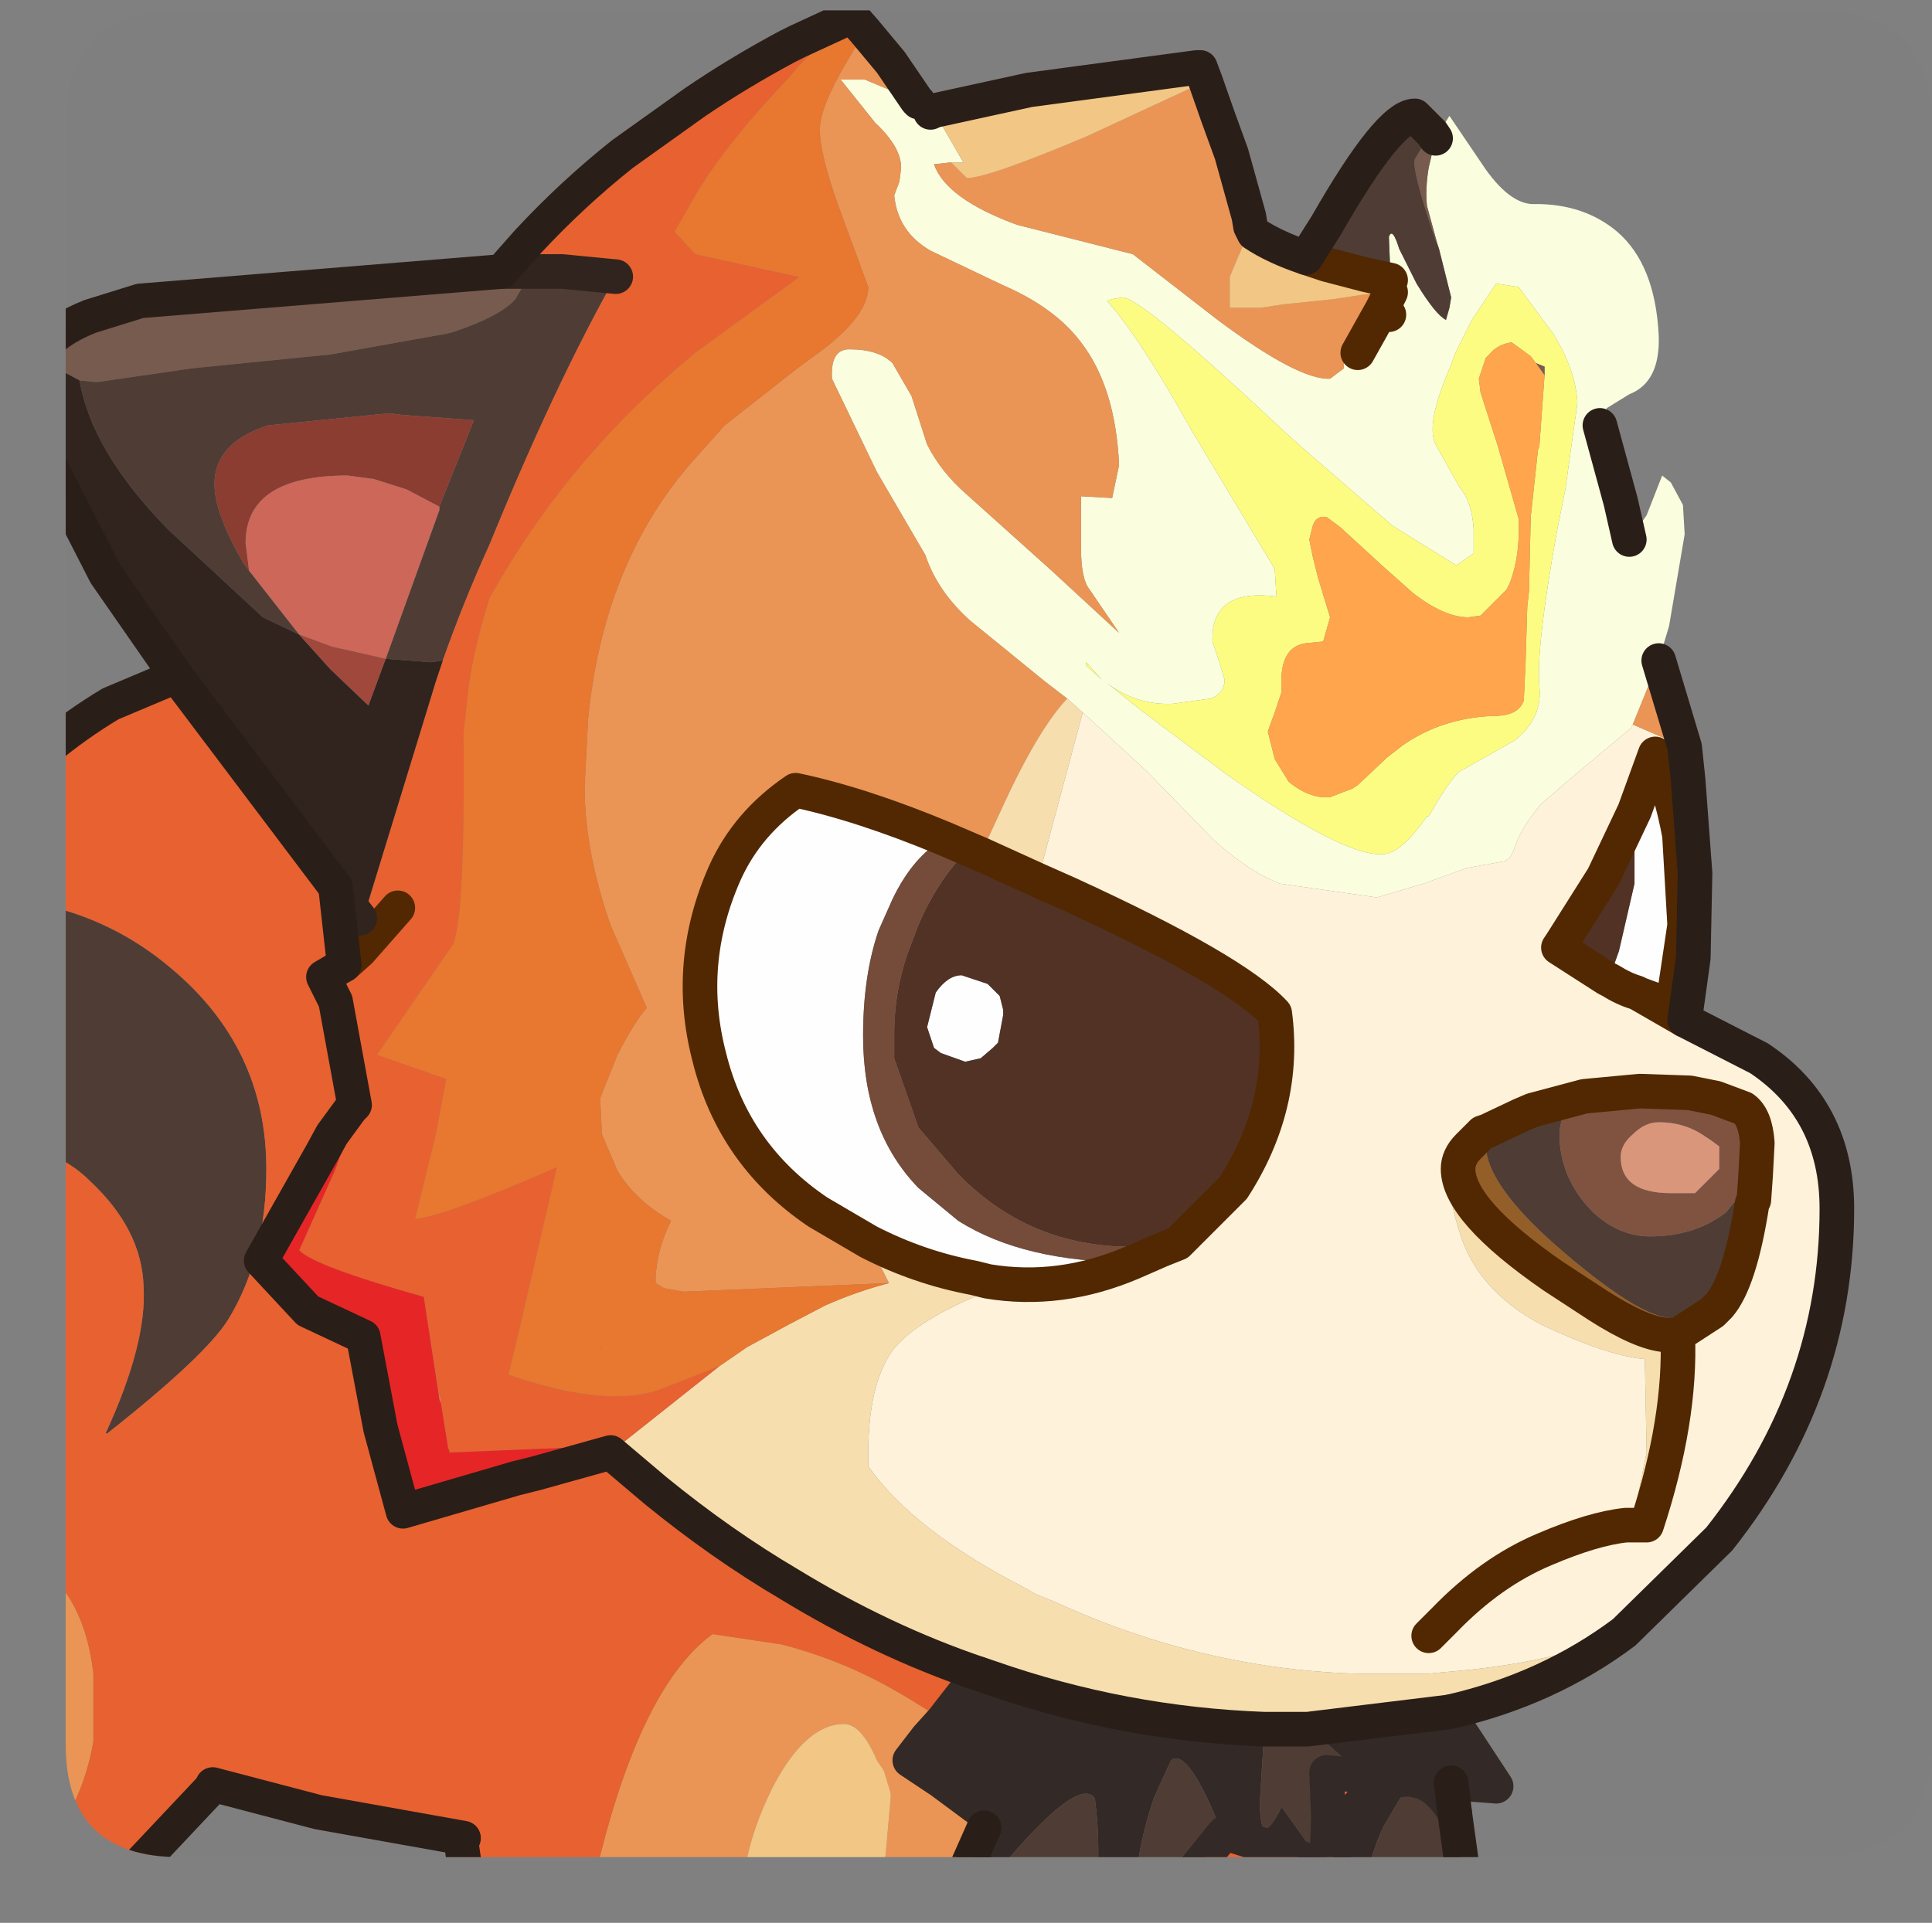 <?xml version="1.0" encoding="UTF-8" standalone="no"?>
<svg xmlns:ffdec="https://www.free-decompiler.com/flash" xmlns:xlink="http://www.w3.org/1999/xlink" ffdec:objectType="frame" height="55.6px" width="55.85px" xmlns="http://www.w3.org/2000/svg">
  <rect width="100%" height="100%" fill="#808080" stroke="none"/>
  <g transform="matrix(1.0, 0.0, 0.0, 1.0, 1.9, 0.3)">
    <clipPath id="clipPath0" transform="matrix(1.0, 0.0, 0.0, 1.0, 0.0, 0.0)">
      <path d="M50.5 0.0 Q53.95 0.0 53.95 3.3 L53.95 50.15 Q53.95 53.4 50.5 53.4 L3.3 53.4 Q0.0 53.4 0.0 50.15 L0.0 3.3 Q0.0 0.0 3.3 0.0 L50.5 0.0" fill="#000000" fill-rule="evenodd" stroke="none"/>
    </clipPath>
    <g clip-path="url(#clipPath0)">
      <use ffdec:characterId="2" height="55.6" transform="matrix(1.0, 0.0, 0.0, 1.0, -1.9, -0.3)" width="53.6" xlink:href="#shape1"/>
    </g>
    <use ffdec:characterId="3" height="53.4" transform="matrix(1.0, 0.0, 0.0, 1.0, 0.0, 0.0)" width="53.95" xlink:href="#shape2"/>
  </g>
  <defs>
    <g id="shape1" transform="matrix(1.0, 0.0, 0.0, 1.0, 1.9, 0.3)">
      <path d="M39.6 3.7 L40.0 3.05 41.05 4.6 Q41.8 5.65 42.5 5.6 43.9 5.6 44.85 6.4 45.95 7.35 46.05 9.4 46.1 10.75 45.2 11.1 L44.55 11.5 44.35 12.0 44.35 12.5 44.6 14.0 44.95 15.55 45.2 15.3 45.7 14.6 46.15 13.45 46.4 13.65 46.75 14.3 46.8 15.15 46.35 17.8 46.05 18.8 45.3 20.65 45.25 20.75 43.4 22.3 42.65 22.95 Q42.05 23.65 41.85 24.3 L41.75 24.5 41.6 24.6 40.5 24.8 39.25 25.25 37.9 25.65 35.1 25.25 Q34.2 24.9 33.2 24.0 L31.25 22.0 29.4 20.3 28.95 19.9 28.3 19.4 26.15 17.65 Q25.2 16.8 24.85 15.75 L23.45 13.35 22.15 10.65 Q22.1 9.8 22.65 9.8 23.5 9.8 23.9 10.2 L24.45 11.15 24.9 12.55 Q25.3 13.35 26.05 14.0 L28.5 16.2 30.45 18.0 29.6 16.75 Q29.35 16.45 29.35 15.55 L29.35 14.9 29.35 14.05 30.25 14.1 30.45 13.15 Q30.35 10.9 29.35 9.6 28.6 8.6 27.1 7.95 L25.0 6.95 Q24.05 6.4 23.95 5.35 L24.1 4.95 24.15 4.55 Q24.15 3.95 23.4 3.25 L22.4 2.0 23.1 2.0 24.65 2.65 24.9 2.85 25.0 2.95 25.2 3.1 25.95 4.4 25.6 4.4 25.55 4.4 25.1 4.45 Q25.45 5.45 27.5 6.2 L30.85 7.05 33.3 8.95 Q35.65 10.7 36.55 10.65 L36.95 10.35 36.95 9.7 37.35 9.9 Q38.0 10.1 38.25 9.05 L38.25 8.8 38.3 8.15 38.3 8.1 38.3 7.8 38.25 6.55 Q38.35 6.25 38.55 6.9 L39.05 7.9 Q39.6 8.8 39.9 8.95 L40.0 8.6 40.05 8.3 39.7 6.9 39.65 6.75 39.35 5.65 Q39.3 5.15 39.4 4.55 L39.6 3.7 M-1.4 22.05 L-1.4 19.5 -1.3 19.65 -0.6 21.4 -1.4 22.05 M42.0 8.0 L41.35 7.9 40.65 8.95 40.15 9.95 40.05 10.25 Q39.3 11.95 39.6 12.55 L40.3 13.8 Q40.65 14.2 40.7 15.0 L40.7 15.65 40.7 15.7 40.2 16.05 38.35 14.9 35.75 12.65 35.25 12.2 Q31.1 8.3 30.55 8.3 L30.25 8.35 30.1 8.4 Q31.05 9.45 32.55 12.15 L34.95 16.15 35.0 16.95 Q33.1 16.7 33.15 18.25 L33.35 18.85 33.5 19.35 Q33.5 19.75 33.1 19.9 L32.0 20.05 Q30.95 20.1 30.1 19.45 L31.1 20.25 33.5 22.05 Q36.9 24.45 38.05 24.4 38.6 24.4 39.35 23.3 L39.4 23.3 Q40.15 22.0 40.4 21.95 L41.9 21.1 Q42.7 20.45 42.6 19.55 42.5 18.45 43.1 15.1 L43.35 13.85 43.7 11.35 Q43.65 10.4 43.0 9.35 L42.0 8.0 M29.95 19.35 L29.5 18.85 29.5 18.95 29.95 19.35" fill="#fbfedf" fill-rule="evenodd" stroke="none"/>
      <path d="M42.0 8.0 L43.0 9.35 Q43.65 10.4 43.7 11.35 L43.35 13.85 43.1 15.1 Q42.5 18.45 42.6 19.55 42.7 20.45 41.9 21.1 L40.4 21.95 Q40.15 22.0 39.4 23.3 L39.35 23.3 Q38.6 24.4 38.05 24.4 36.9 24.45 33.5 22.05 L31.1 20.25 30.1 19.45 Q30.95 20.1 32.0 20.05 L33.1 19.9 Q33.5 19.75 33.5 19.35 L33.35 18.85 33.15 18.25 Q33.1 16.7 35.0 16.95 L34.95 16.15 32.55 12.15 Q31.05 9.45 30.1 8.4 L30.25 8.35 30.55 8.3 Q31.1 8.3 35.25 12.2 L35.75 12.65 38.35 14.9 40.2 16.05 40.7 15.7 40.7 15.65 40.7 15.0 Q40.65 14.2 40.3 13.8 L39.6 12.55 Q39.3 11.95 40.05 10.25 L40.15 9.95 40.65 8.95 41.35 7.9 42.0 8.0 M42.5 10.2 L42.35 10.0 41.8 9.6 Q41.4 9.65 41.15 9.95 L41.05 10.05 40.85 10.65 40.9 11.05 41.4 12.6 42.0 14.7 Q42.05 15.75 41.75 16.55 L41.65 16.75 40.9 17.5 40.55 17.55 Q39.85 17.55 38.95 16.85 L38.05 16.05 36.85 14.95 36.45 14.65 Q36.15 14.6 36.05 14.9 L35.95 15.3 36.05 15.8 36.2 16.4 36.55 17.55 36.35 18.25 35.85 18.3 Q35.05 18.4 35.15 19.7 L34.95 20.3 34.75 20.85 34.95 21.65 35.35 22.3 Q35.95 22.8 36.55 22.75 L37.2 22.5 37.35 22.4 38.2 21.6 38.65 21.25 Q39.8 20.45 41.3 20.4 42.0 20.4 42.15 19.95 L42.2 18.9 42.25 17.25 42.3 16.8 42.35 14.65 42.55 12.8 42.55 12.75 42.6 12.6 42.75 10.55 42.75 10.3 42.5 10.2 M29.95 19.35 L29.5 18.95 29.5 18.85 29.95 19.35" fill="#fdfd83" fill-rule="evenodd" stroke="none"/>
      <path d="M44.35 12.0 L44.95 14.2 45.2 15.3 44.95 15.55 44.6 14.0 44.35 12.5 44.35 12.0 M-0.75 9.85 Q-0.3 9.25 0.7 8.85 L2.15 8.4 12.6 7.55 13.45 7.55 13.0 8.35 Q12.55 8.85 11.2 9.3 L11.0 9.35 7.65 9.95 3.65 10.35 0.9 10.75 0.4 10.7 -0.35 10.3 -0.75 9.85 M39.5 3.55 L39.6 3.7 39.4 4.55 Q39.3 5.15 39.35 5.65 L39.65 6.75 39.6 6.65 Q38.9 4.6 39.0 4.3 L39.45 3.55 39.5 3.55 M42.75 10.55 L42.5 10.2 42.75 10.3 42.75 10.55" fill="#775b4e" fill-rule="evenodd" stroke="none"/>
      <path d="M42.75 10.55 L42.6 12.6 42.55 12.75 42.55 12.8 42.35 14.65 42.3 16.8 42.25 17.25 42.2 18.9 42.15 19.95 Q42.0 20.4 41.3 20.4 39.8 20.45 38.65 21.25 L38.2 21.6 37.35 22.4 37.2 22.5 36.55 22.75 Q35.95 22.8 35.35 22.3 L34.95 21.65 34.75 20.85 34.95 20.3 35.15 19.7 Q35.05 18.4 35.85 18.3 L36.35 18.25 36.55 17.55 36.2 16.4 36.05 15.8 35.95 15.3 36.05 14.9 Q36.15 14.6 36.45 14.65 L36.85 14.95 38.05 16.05 38.95 16.85 Q39.85 17.55 40.55 17.55 L40.9 17.5 41.65 16.75 41.75 16.55 Q42.05 15.75 42.0 14.7 L41.4 12.6 40.9 11.05 40.85 10.65 41.05 10.05 41.15 9.95 Q41.4 9.65 41.8 9.6 L42.35 10.0 42.5 10.2 42.75 10.55" fill="#ffa64e" fill-rule="evenodd" stroke="none"/>
      <path d="M46.8 21.3 L46.9 22.25 47.1 24.95 47.05 27.4 46.8 29.2 48.95 30.3 Q51.2 31.8 51.2 34.65 51.2 39.9 47.8 44.2 L45.05 46.9 Q43.05 47.8 39.85 48.05 L39.35 48.1 37.5 48.1 Q32.9 48.0 28.55 46.0 L28.05 45.8 27.7 45.6 Q24.5 43.95 23.2 42.1 L23.2 41.7 Q23.2 39.75 23.9 38.75 24.6 37.85 26.75 37.0 L26.65 36.75 Q28.75 37.1 30.85 36.2 L31.65 35.85 32.15 35.65 33.75 34.05 Q35.3 31.65 34.95 29.0 33.8 27.75 29.0 25.55 L28.1 25.15 29.4 20.3 31.25 22.0 33.2 24.0 Q34.2 24.9 35.1 25.25 L37.9 25.65 39.25 25.25 40.5 24.8 41.6 24.6 41.75 24.5 41.85 24.3 Q42.05 23.65 42.65 22.95 L43.4 22.3 45.25 20.75 45.3 20.65 46.8 21.3 M45.5 28.45 L46.45 28.8 46.8 26.45 46.65 23.85 Q46.4 22.5 45.95 21.5 L45.35 23.15 44.45 25.05 43.25 26.95 43.15 27.1 44.55 28.0 44.65 28.05 Q45.05 28.3 45.4 28.4 L45.5 28.45 46.8 29.2 45.5 28.45 M48.85 33.7 L48.9 32.75 Q48.85 32.0 48.5 31.75 L47.7 31.45 46.95 31.3 45.5 31.25 43.9 31.4 42.4 31.8 42.05 31.95 41.1 32.4 40.95 32.45 40.75 32.65 40.55 32.85 40.25 33.15 Q39.75 33.65 40.3 35.35 40.8 37.0 42.65 38.0 44.55 38.9 45.65 39.0 L45.7 41.7 45.35 43.45 45.3 43.8 45.7 43.8 Q46.7 40.75 46.6 38.3 L47.6 37.65 47.8 37.45 Q48.4 36.75 48.75 34.5 L48.8 34.4 48.85 33.7 M39.4 47.0 L39.85 46.55 Q41.2 45.15 42.75 44.5 44.15 43.9 45.1 43.8 L45.3 43.8 45.1 43.8 Q44.15 43.9 42.75 44.5 41.2 45.15 39.85 46.55 L39.4 47.0" fill="#fff3db" fill-rule="evenodd" stroke="none"/>
      <path d="M46.05 18.8 L46.8 21.3 45.3 20.65 46.05 18.8 M26.55 52.55 L25.55 54.8 23.3 54.8 23.7 53.35 23.85 51.65 23.85 51.55 23.65 50.9 23.45 50.6 Q23.0 49.55 22.5 49.55 21.4 49.55 20.45 51.35 19.85 52.55 19.65 53.65 L19.55 54.8 15.1 54.8 15.45 53.35 Q16.7 48.4 18.7 46.95 L20.7 47.25 Q22.25 47.65 23.65 48.4 24.65 48.95 25.35 49.45 L24.9 49.95 24.4 50.6 25.3 51.2 26.65 52.2 26.55 52.55 M-1.4 54.6 L-1.4 44.55 -0.9 44.85 Q0.55 45.85 0.8 48.1 L0.8 50.05 Q0.6 51.25 0.0 52.3 L-1.4 54.6 M23.1 0.6 L23.85 1.5 24.6 2.6 24.65 2.65 23.1 2.0 22.4 2.0 23.4 3.25 Q24.15 3.95 24.15 4.55 L24.1 4.95 23.95 5.35 Q24.05 6.4 25.0 6.95 L27.1 7.95 Q28.6 8.6 29.35 9.6 30.35 10.9 30.45 13.15 L30.25 14.1 29.35 14.05 29.35 14.9 29.35 15.55 Q29.35 16.45 29.6 16.75 L30.45 18.0 28.5 16.2 26.05 14.0 Q25.3 13.35 24.9 12.55 L24.45 11.15 23.9 10.2 Q23.5 9.8 22.65 9.8 22.1 9.8 22.15 10.65 L23.45 13.35 24.85 15.75 Q25.2 16.8 26.15 17.65 L28.3 19.4 28.95 19.9 Q28.1 20.8 27.05 23.1 L26.45 24.4 26.1 24.25 25.4 23.95 Q23.0 22.95 21.1 22.55 19.7 23.5 19.05 24.95 17.9 27.55 18.6 30.25 19.3 33.1 21.75 34.75 L23.2 35.6 23.8 36.8 17.85 37.05 17.3 36.95 17.05 36.8 Q17.05 35.9 17.5 35.0 16.45 34.4 15.95 33.55 L15.5 32.5 15.45 31.45 15.95 30.2 Q16.5 29.15 16.8 28.85 L15.75 26.45 Q15.0 24.3 15.0 22.45 L15.1 20.5 Q15.55 15.9 18.2 12.95 L19.05 12.0 21.15 10.35 21.9 9.8 Q23.2 8.8 23.2 8.0 L22.5 6.1 Q21.8 4.25 21.8 3.45 21.8 2.8 22.6 1.45 L23.1 0.6 M25.0 2.95 L25.1 2.9 25.2 3.1 25.0 2.95 M32.95 2.05 L33.3 3.05 33.7 4.15 34.2 5.95 34.25 6.25 34.2 6.4 33.65 7.7 33.65 8.6 34.55 8.6 35.2 8.5 36.65 8.35 38.3 8.1 38.3 8.15 38.05 8.65 37.35 9.9 36.95 9.7 36.95 10.35 36.55 10.65 Q35.65 10.7 33.3 8.95 L30.85 7.05 27.5 6.2 Q25.45 5.45 25.1 4.45 L25.55 4.4 25.6 4.4 26.05 4.85 Q26.65 4.85 29.5 3.65 L32.95 2.05 M10.8 40.15 L10.8 39.95 10.85 40.3 10.8 40.15" fill="#eb9655" fill-rule="evenodd" stroke="none"/>
      <path d="M45.35 23.15 L45.95 21.5 Q46.4 22.5 46.65 23.85 L46.8 26.45 46.45 28.8 45.5 28.45 45.4 28.4 Q45.05 28.3 44.65 28.05 L44.55 28.0 44.65 27.9 44.9 27.2 45.35 25.25 45.35 23.15 M30.85 36.2 Q28.75 37.1 26.65 36.75 L26.25 36.65 Q24.65 36.35 23.2 35.6 L21.75 34.75 Q19.3 33.1 18.6 30.25 17.9 27.55 19.05 24.95 19.7 23.5 21.1 22.55 23.0 22.95 25.4 23.95 24.5 24.45 23.9 25.7 L23.5 26.6 Q23.05 27.9 23.05 29.65 23.05 32.4 24.65 34.05 L25.8 35.0 Q27.7 36.2 30.85 36.2 M26.8 30.0 L26.45 30.3 26.0 30.4 25.3 30.15 25.1 30.0 24.9 29.4 25.15 28.4 Q25.5 27.9 25.9 27.9 L26.65 28.15 27.0 28.5 27.1 28.9 27.1 29.05 26.95 29.85 26.8 30.0" fill="#ffffff" fill-rule="evenodd" stroke="none"/>
      <path d="M44.55 28.0 L43.15 27.1 43.25 26.95 44.45 25.05 45.35 23.15 45.35 25.25 44.9 27.2 44.65 27.9 44.55 28.0 M28.1 25.15 L29.0 25.55 Q33.8 27.75 34.95 29.0 35.3 31.65 33.75 34.05 L32.15 35.65 30.8 35.75 Q27.85 35.75 25.8 33.65 L24.65 32.3 23.95 30.3 23.95 29.8 23.95 29.6 Q23.95 28.3 24.4 27.1 L24.65 26.45 Q25.2 25.15 26.1 24.25 L26.45 24.4 28.1 25.15 M26.8 30.0 L26.95 29.85 27.1 29.05 27.1 28.9 27.0 28.5 26.65 28.15 25.9 27.9 Q25.5 27.9 25.15 28.4 L24.9 29.4 25.1 30.0 25.3 30.15 26.0 30.4 26.45 30.3 26.8 30.0" fill="#513225" fill-rule="evenodd" stroke="none"/>
      <path d="M40.15 52.1 L40.35 53.55 40.65 54.8 39.6 54.8 39.5 53.95 39.4 53.9 39.0 54.1 38.65 54.8 37.5 54.8 Q37.6 53.55 38.1 52.5 L38.9 51.15 39.1 51.2 Q39.6 51.3 40.05 51.95 L40.15 52.1 M31.9 54.8 L30.9 54.8 30.9 54.35 Q31.0 53.05 31.45 51.7 L31.95 50.6 Q32.45 50.2 33.45 52.75 L32.4 54.05 31.9 54.8 M29.75 54.8 L26.15 54.8 Q29.2 50.9 29.75 51.7 29.95 53.2 29.75 54.8 M-1.4 32.85 L-1.4 25.75 -0.7 25.85 Q1.4 26.3 3.05 27.7 5.8 30.0 5.8 33.5 5.8 36.05 4.7 37.85 4.05 38.9 1.2 41.15 L1.15 41.15 Q2.35 38.55 2.25 36.9 2.2 35.25 0.7 33.85 -0.15 33.0 -1.4 32.85 M35.85 7.15 L36.45 6.2 Q38.25 3.05 39.0 3.05 L39.5 3.55 39.45 3.55 39.0 4.3 Q38.9 4.6 39.6 6.65 L39.65 6.75 39.7 6.9 40.05 8.3 40.0 8.6 39.9 8.95 Q39.6 8.8 39.05 7.9 L38.55 6.9 Q38.35 6.25 38.25 6.55 L38.3 7.8 37.6 7.65 36.45 7.35 35.85 7.15 M38.3 8.15 L38.25 8.8 38.05 8.65 38.3 8.15 M43.9 31.4 L43.45 31.75 Q43.05 32.15 43.25 33.15 43.45 34.05 44.15 34.75 44.9 35.45 45.8 35.45 47.1 35.45 48.0 34.75 L48.85 33.7 48.8 34.4 48.75 34.5 Q48.4 36.75 47.8 37.45 L47.6 37.65 46.55 37.8 Q45.7 37.95 43.35 35.95 41.05 34.0 41.05 32.8 L41.1 32.4 42.05 31.95 42.4 31.8 43.9 31.4 M0.4 10.7 L0.9 10.75 3.65 10.35 7.65 9.95 11.0 9.35 11.2 9.3 Q12.55 8.85 13.0 8.35 L13.45 7.55 14.35 7.55 15.9 7.7 Q14.15 10.8 12.25 15.45 11.5 17.1 10.9 18.8 L10.55 18.85 9.25 18.75 10.8 14.45 10.8 14.35 11.8 11.85 9.75 11.7 9.35 11.65 5.85 12.0 Q4.3 12.5 4.3 13.7 4.3 14.55 5.15 16.0 L5.3 16.2 6.75 18.05 5.7 17.55 2.95 15.0 Q0.75 12.75 0.4 10.7 M34.65 49.7 L35.6 49.7 35.9 49.7 36.5 50.15 37.5 51.05 36.45 50.95 36.5 52.25 36.45 53.7 36.4 53.7 35.15 51.95 Q34.4 53.45 34.55 51.3 L34.65 49.7" fill="#4f3d35" fill-rule="evenodd" stroke="none"/>
      <path d="M41.1 32.4 L41.05 32.8 Q41.05 34.0 43.35 35.95 45.7 37.95 46.55 37.8 L47.6 37.65 46.6 38.3 46.35 38.3 46.25 38.3 Q45.55 38.25 44.3 37.45 L43.0 36.6 Q40.25 34.7 40.25 33.5 40.25 33.15 40.55 32.85 L40.75 32.65 40.95 32.45 41.1 32.4" fill="#955e29" fill-rule="evenodd" stroke="none"/>
      <path d="M45.05 46.9 Q42.85 48.55 40.0 49.2 L35.9 49.7 35.6 49.7 34.65 49.7 Q30.55 49.55 26.7 48.2 L26.4 48.1 Q23.6 47.15 20.9 45.5 18.95 44.35 17.05 42.8 L15.75 41.7 15.9 41.6 16.0 41.5 18.9 39.2 19.7 38.65 20.9 38.0 21.95 37.45 Q22.85 37.05 23.8 36.8 L23.2 35.6 Q24.65 36.35 26.25 36.65 L26.65 36.75 26.75 37.0 Q24.6 37.85 23.9 38.75 23.2 39.75 23.2 41.7 L23.2 42.1 Q24.5 43.95 27.7 45.6 L28.05 45.8 28.55 46.0 Q32.9 48.0 37.5 48.1 L39.35 48.1 39.85 48.05 Q43.05 47.8 45.05 46.9 M40.55 32.85 Q40.25 33.15 40.25 33.5 40.25 34.7 43.0 36.6 L44.3 37.45 Q45.55 38.25 46.25 38.3 L46.35 38.3 46.6 38.3 Q46.7 40.75 45.7 43.8 L45.3 43.8 45.35 43.45 45.7 41.7 45.65 39.0 Q44.55 38.9 42.65 38.0 40.8 37.0 40.3 35.35 39.75 33.65 40.25 33.15 L40.55 32.85 M28.95 19.9 L29.4 20.3 28.1 25.15 26.45 24.4 27.05 23.1 Q28.1 20.8 28.95 19.9" fill="#f7dfaf" fill-rule="evenodd" stroke="none"/>
      <path d="M48.85 33.7 L48.0 34.75 Q47.1 35.45 45.8 35.45 44.9 35.45 44.15 34.75 43.45 34.05 43.25 33.15 43.05 32.15 43.45 31.75 L43.9 31.4 45.5 31.25 46.95 31.3 47.7 31.45 48.5 31.75 Q48.85 32.0 48.9 32.75 L48.85 33.7 M45.3 32.5 Q44.95 32.8 44.95 33.15 44.95 34.2 46.4 34.2 L47.1 34.2 47.8 33.5 47.8 32.85 47.6 32.7 47.3 32.5 Q46.75 32.15 46.05 32.15 45.65 32.15 45.3 32.5" fill="#805340" fill-rule="evenodd" stroke="none"/>
      <path d="M45.3 32.5 Q45.65 32.15 46.05 32.15 46.75 32.15 47.3 32.5 L47.6 32.7 47.8 32.85 47.8 33.5 47.1 34.2 46.4 34.2 Q44.95 34.2 44.95 33.15 44.95 32.8 45.3 32.5" fill="#db977b" fill-rule="evenodd" stroke="none"/>
      <path d="M23.3 54.8 L19.55 54.8 19.65 53.65 Q19.85 52.55 20.45 51.35 21.4 49.55 22.5 49.55 23.0 49.55 23.45 50.6 L23.65 50.9 23.85 51.55 23.85 51.65 23.7 53.35 23.3 54.8 M25.1 2.9 L27.85 2.3 32.7 1.65 32.8 1.65 32.95 2.05 29.5 3.65 Q26.65 4.85 26.05 4.85 L25.6 4.4 25.95 4.4 25.2 3.1 25.1 2.9 M34.25 6.25 L34.35 6.45 Q34.95 6.85 35.85 7.15 L36.45 7.35 37.6 7.65 38.3 7.8 38.3 8.1 36.65 8.35 35.2 8.5 34.55 8.6 33.65 8.6 33.65 7.7 34.2 6.4 34.25 6.25" fill="#f3c785" fill-rule="evenodd" stroke="none"/>
      <path d="M38.25 8.8 L38.25 9.05 Q38.0 10.1 37.35 9.9 L38.05 8.65 38.25 8.8 M15.45 38.65 L15.5 38.65 15.4 38.7 15.45 38.65" fill="#d07239" fill-rule="evenodd" stroke="none"/>
      <path d="M40.05 51.25 L40.15 52.1 40.05 51.95 Q39.6 51.3 39.1 51.2 L40.05 51.25 M36.15 54.8 L31.9 54.8 32.4 54.05 33.45 52.75 33.5 52.7 35.25 53.25 36.4 53.7 36.45 53.7 36.5 52.25 36.45 50.95 37.5 51.05 38.7 51.15 Q37.65 51.25 36.9 52.6 L36.15 54.8 M15.1 54.8 L11.7 54.8 11.45 53.1 11.5 52.85 7.3 52.1 4.25 51.3 4.25 51.35 1.0 54.8 -1.4 54.8 -1.4 54.6 0.0 52.3 Q0.6 51.25 0.8 50.05 L0.8 48.1 Q0.55 45.85 -0.9 44.85 L-1.4 44.55 -1.4 32.85 Q-0.15 33.0 0.7 33.85 2.2 35.25 2.25 36.9 2.35 38.55 1.15 41.15 L1.2 41.15 Q4.05 38.9 4.7 37.85 5.8 36.05 5.8 33.5 5.8 30.0 3.05 27.7 1.4 26.3 -0.7 25.85 L-1.4 25.75 -1.4 22.05 -0.6 21.4 Q0.3 20.65 1.3 20.05 L3.2 19.25 7.8 25.35 8.5 26.25 8.6 26.25 10.7 19.4 10.9 18.8 Q11.5 17.1 12.25 15.45 14.15 10.8 15.9 7.7 L14.35 7.55 13.45 7.55 12.6 7.55 13.35 6.7 Q14.65 5.3 16.1 4.15 L18.2 2.65 Q19.45 1.8 20.85 1.05 L21.15 0.9 22.45 0.3 21.15 1.65 20.9 1.95 Q19.05 3.9 18.2 5.35 L17.6 6.4 18.2 7.05 21.15 7.7 21.2 7.7 21.15 7.75 18.2 9.9 Q14.5 12.95 12.25 17.0 11.8 18.45 11.65 19.55 L11.5 20.9 Q11.55 26.15 11.2 27.0 L9.0 30.2 11.0 30.9 10.7 32.5 10.1 34.95 Q11.0 34.85 14.2 33.45 L13.1 38.2 12.8 39.45 Q15.7 40.45 17.25 39.85 L18.9 39.2 16.0 41.5 11.1 41.7 11.05 41.55 10.85 40.3 10.8 39.95 10.8 40.15 10.7 39.5 10.35 37.2 Q7.15 36.3 6.75 35.85 L7.8 33.5 8.15 32.5 8.35 32.0 8.25 31.8 8.25 31.75 7.7 32.5 7.4 33.05 5.65 36.15 7.0 37.6 8.6 38.35 9.1 41.0 9.75 43.4 13.0 42.45 15.7 41.65 15.9 41.6 15.75 41.7 17.05 42.8 Q18.95 44.35 20.9 45.5 23.6 47.15 26.4 48.1 L25.35 49.45 Q24.65 48.95 23.65 48.4 22.25 47.65 20.7 47.25 L18.7 46.95 Q16.7 48.4 15.45 53.35 L15.1 54.8 M8.05 27.6 L7.8 25.35 8.05 27.6 8.5 27.2 9.6 25.95 8.5 27.2 8.05 27.6 7.45 27.95 7.8 28.65 8.35 31.65 8.25 31.75 8.35 31.65 7.8 28.65 7.45 27.95 8.05 27.6 M13.0 42.45 L13.6 42.3 15.75 41.7 13.6 42.3 13.0 42.45" fill="#e96130" fill-rule="evenodd" stroke="none"/>
      <path d="M22.45 0.3 L22.75 0.2 23.1 0.6 22.6 1.45 Q21.8 2.8 21.8 3.45 21.8 4.25 22.5 6.1 L23.2 8.0 Q23.2 8.8 21.9 9.8 L21.15 10.35 19.05 12.0 18.2 12.95 Q15.55 15.9 15.1 20.5 L15.0 22.45 Q15.0 24.3 15.75 26.45 L16.8 28.85 Q16.5 29.15 15.95 30.2 L15.45 31.45 15.5 32.5 15.95 33.55 Q16.45 34.4 17.5 35.0 17.05 35.9 17.05 36.8 L17.3 36.95 17.85 37.05 23.8 36.8 Q22.85 37.05 21.95 37.45 L20.9 38.0 19.7 38.65 18.9 39.2 17.25 39.85 Q15.7 40.45 12.8 39.45 L13.1 38.2 14.2 33.45 Q11.0 34.85 10.1 34.95 L10.7 32.5 11.0 30.9 9.0 30.2 11.2 27.0 Q11.55 26.15 11.5 20.9 L11.65 19.55 Q11.8 18.45 12.25 17.0 14.5 12.95 18.2 9.9 L21.15 7.75 21.2 7.7 21.15 7.7 18.2 7.05 17.6 6.4 18.2 5.35 Q19.05 3.9 20.9 1.95 L21.15 1.65 22.45 0.3 M15.45 38.65 L15.4 38.7 15.5 38.65 15.45 38.65" fill="#e97730" fill-rule="evenodd" stroke="none"/>
      <path d="M5.3 16.2 L5.15 16.0 Q4.3 14.55 4.3 13.7 4.3 12.5 5.85 12.0 L9.35 11.65 9.75 11.7 11.8 11.85 10.8 14.35 9.85 13.85 8.9 13.55 8.15 13.45 Q5.2 13.45 5.2 15.4 L5.3 16.2" fill="#8c3d32" fill-rule="evenodd" stroke="none"/>
      <path d="M5.3 16.2 L5.2 15.4 Q5.2 13.45 8.15 13.45 L8.9 13.55 9.85 13.85 10.8 14.35 10.8 14.45 9.25 18.75 7.7 18.4 6.75 18.05 5.3 16.2" fill="#cd6759" fill-rule="evenodd" stroke="none"/>
      <path d="M3.2 19.25 L1.15 16.3 -1.15 11.8 -1.2 11.55 -1.2 11.45 -1.15 10.45 -0.75 9.85 -0.35 10.3 0.4 10.7 Q0.75 12.75 2.95 15.0 L5.7 17.55 6.75 18.05 7.65 19.05 8.75 20.1 9.1 19.15 9.25 18.75 10.55 18.85 10.9 18.8 10.7 19.4 8.6 26.25 8.5 26.25 7.8 25.35 3.2 19.25" fill="#31241e" fill-rule="evenodd" stroke="none"/>
      <path d="M6.75 18.05 L7.7 18.4 9.25 18.75 9.1 19.15 8.75 20.1 7.65 19.05 6.75 18.05" fill="#a1483c" fill-rule="evenodd" stroke="none"/>
      <path d="M8.25 31.75 L8.25 31.8 8.35 32.0 8.15 32.5 7.8 33.5 6.75 35.85 Q7.15 36.3 10.35 37.2 L10.7 39.5 10.8 40.15 10.85 40.3 11.05 41.55 11.1 41.7 16.0 41.5 15.9 41.6 15.7 41.65 13.0 42.45 9.75 43.4 9.1 41.0 8.6 38.35 7.0 37.6 5.65 36.15 7.4 33.05 7.7 32.5 8.25 31.75" fill="#e72626" fill-rule="evenodd" stroke="none"/>
      <path d="M32.15 35.65 L31.65 35.85 30.85 36.2 Q27.7 36.2 25.8 35.0 L24.65 34.05 Q23.05 32.4 23.05 29.65 23.05 27.9 23.5 26.6 L23.9 25.7 Q24.5 24.45 25.4 23.95 L26.1 24.25 Q25.2 25.15 24.65 26.45 L24.4 27.1 Q23.95 28.3 23.95 29.6 L23.95 29.8 23.95 30.3 24.65 32.3 25.8 33.65 Q27.85 35.75 30.8 35.75 L32.15 35.65" fill="#754b3a" fill-rule="evenodd" stroke="none"/>
      <path d="M40.0 49.2 L40.3 49.75 41.35 51.35 40.05 51.25 39.1 51.2 38.9 51.15 38.85 51.15 38.75 51.15 38.7 51.15 38.75 51.15 38.85 51.15 38.9 51.15 38.1 52.5 Q37.6 53.55 37.5 54.8 L36.15 54.8 36.9 52.6 Q37.65 51.25 38.7 51.15 L37.5 51.05 36.5 50.15 35.9 49.7 40.0 49.2 M30.9 54.8 L29.75 54.8 Q29.95 53.2 29.75 51.7 29.2 50.9 26.15 54.8 L25.8 54.8 25.95 54.35 26.55 52.55 26.65 52.2 25.3 51.2 24.4 50.6 24.9 49.95 25.35 49.45 26.4 48.1 26.7 48.2 Q30.55 49.55 34.65 49.7 L34.55 51.3 Q34.4 53.45 35.15 51.95 L36.4 53.7 35.25 53.25 33.5 52.7 33.45 52.75 Q32.45 50.2 31.95 50.6 L31.45 51.7 Q31.0 53.05 30.9 54.35 L30.9 54.8" fill="#332926" fill-rule="evenodd" stroke="none"/>
      <path d="M39.6 54.8 L38.65 54.8 39.0 54.1 39.4 53.9 39.5 53.95 39.6 54.8" fill="#725c52" fill-rule="evenodd" stroke="none"/>
      <path d="M45.35 23.15 L45.95 21.5 Q46.4 22.5 46.65 23.85 L46.8 26.45 46.45 28.8 45.5 28.45 46.8 29.2 M45.35 23.15 L44.45 25.05 43.25 26.95 43.15 27.1 44.55 28.0 44.65 28.05 Q45.05 28.3 45.4 28.4 L45.5 28.45 M48.85 33.7 L48.9 32.75 Q48.85 32.0 48.5 31.75 L47.7 31.45 46.95 31.3 45.5 31.25 43.9 31.4 42.4 31.8 42.05 31.95 41.1 32.4 40.95 32.45 40.75 32.65 40.55 32.85 Q40.25 33.15 40.25 33.5 40.25 34.7 43.0 36.6 L44.3 37.45 Q45.55 38.25 46.25 38.3 L46.35 38.3 46.6 38.3 47.6 37.65 47.8 37.45 Q48.4 36.75 48.75 34.5 L48.8 34.4 48.85 33.7 M45.3 43.8 L45.7 43.8 Q46.7 40.75 46.6 38.3 M45.3 43.8 L45.1 43.8 Q44.15 43.9 42.75 44.5 41.2 45.15 39.85 46.55 L39.4 47.0 M38.05 8.65 L38.25 8.8 M38.3 8.15 L38.05 8.65 37.35 9.9 M38.3 7.8 L37.6 7.65 36.45 7.35 35.85 7.15 M28.1 25.15 L29.0 25.55 Q33.8 27.75 34.95 29.0 35.3 31.65 33.75 34.05 L32.15 35.65 31.65 35.85 30.85 36.2 Q28.75 37.1 26.65 36.75 L26.25 36.65 Q24.65 36.35 23.2 35.6 L21.75 34.75 Q19.3 33.1 18.6 30.25 17.9 27.55 19.05 24.95 19.7 23.5 21.1 22.55 23.0 22.95 25.4 23.95 L26.1 24.25 26.45 24.4 28.1 25.15 M8.05 27.6 L8.5 27.2 9.6 25.95" fill="none" stroke="#512801" stroke-linecap="round" stroke-linejoin="round" stroke-width="1.0"/>
      <path d="M13.45 7.55 L12.6 7.55 M13.45 7.55 L14.35 7.55 15.9 7.7 M8.5 26.25 L7.8 25.35" fill="none" stroke="#31241e" stroke-linecap="round" stroke-linejoin="round" stroke-width="1.0"/>
      <path d="M40.0 49.2 L40.3 49.75 41.35 51.35 40.05 51.25 39.1 51.2 38.9 51.15 38.85 51.15 38.75 51.15 38.7 51.15 Q37.65 51.25 36.9 52.6 L36.15 54.8 M25.8 54.8 L25.95 54.35 26.55 52.55 26.65 52.2 25.3 51.2 24.4 50.6 24.9 49.95 25.35 49.45 26.4 48.1 M40.15 52.1 L40.05 51.95 Q39.6 51.3 39.1 51.2 M37.5 51.05 L36.45 50.95 36.5 52.25 36.45 53.7 36.4 53.7 35.25 53.25 33.5 52.7 33.45 52.75 32.4 54.05 31.9 54.8 M38.7 51.15 L37.5 51.05" fill="none" stroke="#332926" stroke-linecap="round" stroke-linejoin="round" stroke-width="1.0"/>
      <path d="M44.35 12.0 L44.95 14.2 45.2 15.3 M46.05 18.8 L46.8 21.3 46.9 22.25 47.1 24.95 47.05 27.4 46.8 29.2 48.95 30.3 Q51.2 31.8 51.2 34.65 51.2 39.9 47.8 44.2 L45.05 46.9 Q42.85 48.55 40.0 49.2 L35.9 49.7 35.6 49.7 34.65 49.7 Q30.55 49.55 26.7 48.2 L26.4 48.1 Q23.6 47.15 20.9 45.5 18.95 44.35 17.05 42.8 L15.75 41.7 13.6 42.3 13.0 42.45 9.75 43.4 9.1 41.0 8.6 38.35 7.0 37.6 5.65 36.15 7.4 33.05 7.7 32.5 8.25 31.75 8.35 31.65 7.8 28.65 7.45 27.95 8.05 27.6 7.8 25.35 3.2 19.25 1.15 16.3 -1.15 11.8 -1.2 11.55 -1.2 11.45 -1.15 10.45 -0.75 9.85 Q-0.3 9.25 0.7 8.85 L2.15 8.4 12.6 7.55 13.35 6.7 Q14.65 5.3 16.1 4.15 L18.2 2.65 Q19.45 1.8 20.85 1.05 L21.15 0.9 22.45 0.3 22.75 0.2 23.1 0.6 23.85 1.5 24.6 2.6 24.65 2.65 M40.05 51.25 L40.15 52.1 40.35 53.55 40.65 54.8 M26.55 52.55 L25.55 54.8 M11.7 54.8 L11.45 53.1 M11.5 52.85 L7.3 52.1 4.25 51.3 M4.25 51.35 L1.0 54.8 M-0.6 21.4 Q0.3 20.65 1.3 20.05 L3.2 19.25 M25.0 2.95 L25.1 2.9 27.85 2.3 32.7 1.65 32.8 1.65 32.95 2.05 33.3 3.05 33.7 4.15 34.2 5.95 34.25 6.25 34.35 6.45 Q34.95 6.85 35.85 7.15 L36.45 6.2 Q38.25 3.05 39.0 3.05 L39.5 3.55 39.6 3.7 M-0.6 21.4 L-1.4 22.05" fill="none" stroke="#2a1e18" stroke-linecap="round" stroke-linejoin="round" stroke-width="1.0"/>
    </g>
    <g id="shape2" transform="matrix(1.0, 0.0, 0.0, 1.0, 0.0, 0.0)">
      <path d="M50.5 0.0 Q53.95 0.0 53.95 3.3 L53.95 50.15 Q53.95 53.4 50.5 53.4 L3.3 53.4 Q0.0 53.4 0.0 50.15 L0.0 3.3 Q0.0 0.0 3.3 0.0 L50.5 0.0" fill="#000000" fill-opacity="0.004" fill-rule="evenodd" stroke="none"/>
    </g>
  </defs>
</svg>
